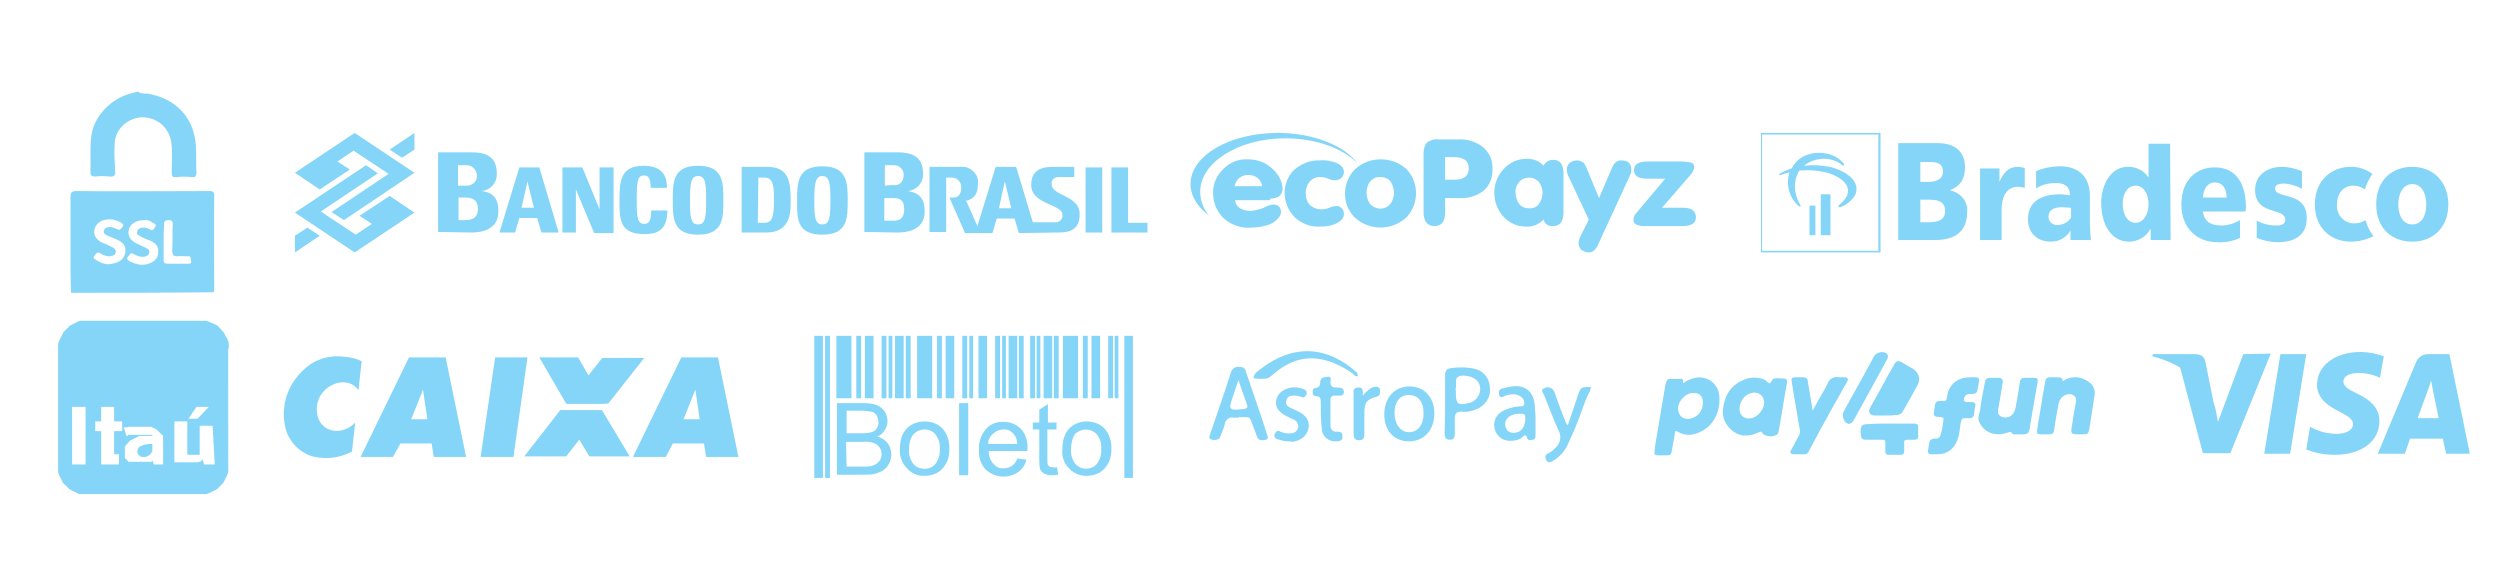 <?xml version="1.0" encoding="utf-8"?>
<!-- Generator: Adobe Illustrator 24.0.2, SVG Export Plug-In . SVG Version: 6.00 Build 0)  -->
<svg version="1.1" id="Providers" xmlns="http://www.w3.org/2000/svg" xmlns:xlink="http://www.w3.org/1999/xlink" x="0px" y="0px"
	 viewBox="0 0 464.5 107.2" style="enable-background:new 0 0 464.5 107.2;" xml:space="preserve">
<style type="text/css">
	.st0{fill:#84D5F7;}
</style>
<title>payment_br</title>
<g>
	<path class="st0" d="M295.4,72.7c-1,1.8-1.5,3.8-2.3,5.7c-0.6,1.6-1.3,3.1-2,4.6c-0.6,1.1-1.5,2-2.5,2.6c-0.4,0.2-0.9,0.6-1.3-0.1
		c-0.3-0.6-0.2-1,0.4-1.3c0.4-0.2,0.9-0.5,1.2-0.9c1-0.8,1.3-2.2,0.7-3.3c-1-2.1-1.8-4.4-2.7-6.6c-0.2-0.4-0.8-1,0.1-1.3
		c0.6-0.3,1.3-0.1,1.7,0.5c0,0.1,0.1,0.1,0.1,0.2c0.6,1.7,1.2,3.4,1.9,5.1c0.1,0.4,0.3,0.8,0.6,1.1l1.8-5.3c0.6-1.8,0.6-1.8,2.5-1.8
		L295.4,72.7z"/>
	<path class="st0" d="M230.1,77.6c-0.3,0-0.6,0-0.9,0c-0.7-0.2-1.4,0.3-1.6,1c0,0,0,0.1,0,0.1c-0.2,0.8-0.5,1.5-0.8,2.2
		c-0.1,0.3-0.2,0.7-0.5,0.7c-0.4,0.2-0.9,0.2-1.4,0c-0.4-0.3-0.1-0.7,0-1.1c1.3-3.8,2.6-7.5,3.8-11.3c0.2-0.7,0.9-1.2,1.6-1
		c0.6-0.1,1.1,0.3,1.2,0.9c1.3,3.9,2.7,7.7,3.9,11.6c0.1,0.3,0.4,0.8-0.2,1c-0.6,0.1-1.3,0.3-1.6-0.5c-0.3-0.6-0.4-1.2-0.7-1.8
		c-0.8-2.1-0.3-1.9-2.7-1.9L230.1,77.6z M230.1,70.6c-0.4,1.2-0.7,2.1-1,3c-0.9,2.6-0.8,2.7,2,2.4c0.6-0.1,0.8-0.3,0.6-0.8
		C231.2,73.8,230.7,72.4,230.1,70.6z"/>
	<path class="st0" d="M268.5,75.1c0-1.8,0-3.6,0-5.4c0-0.8,0.3-1.2,1.1-1.3c1.4-0.2,2.9-0.2,4.3,0.1c1.6,0.3,2.8,1.7,2.9,3.3
		c0.3,1.8-0.7,3.5-2.4,4.2c-0.9,0.4-1.8,0.6-2.8,0.5c-1-0.1-1.3,0.4-1.3,1.3s0,1.8,0,2.7c0,0.7-0.1,1.2-0.9,1.2c-0.8,0-1-0.5-1-1.2
		C268.5,78.7,268.5,76.9,268.5,75.1z M270.5,72.4v0.7c0,1.9,0.4,2.3,2.3,1.8c0.2,0,0.4-0.1,0.7-0.2c1.2-0.6,1.8-2,1.4-3.2
		c-0.3-1.1-1.8-1.8-3.3-1.7c-1.6,0.2-0.9,1.4-1.1,2.3C270.4,72.2,270.4,72.3,270.5,72.4L270.5,72.4z"/>
	<path class="st0" d="M266.5,76.8c0,3.1-1.9,5.2-4.7,5.2c-2.8,0-4.6-2-4.6-5c0-3.1,1.9-5.2,4.7-5.2
		C264.6,71.8,266.5,73.8,266.5,76.8z M264.5,76.8c0-2.3-1.1-3.5-3-3.4c-1.5,0.1-2.4,1.4-2.4,3.3c0,2.1,1.1,3.6,2.7,3.6
		S264.5,79,264.5,76.8L264.5,76.8z"/>
	<path class="st0" d="M285.3,78.2c0,0.9,0,1.7,0,2.6c0,0.4,0,0.8-0.5,0.9c-0.4,0.1-0.9,0.2-1.1-0.4c-0.2-0.7-0.5-0.4-0.8-0.1
		c-0.6,0.5-1.3,0.7-2.1,0.7c-1.3,0.1-2.5-0.6-3-1.9c-0.5-1.3,0-2.8,1.2-3.5c1-0.6,2.1-0.9,3.2-1c0.4,0,0.9,0.1,1-0.4
		c0.1-0.5-0.1-1-0.5-1.3c-0.8-0.7-1.7-0.6-2.7-0.4c-0.5,0.1-1.3,0.9-1.5-0.2s0.8-1,1.4-1.2c3.3-0.9,5.3,0.6,5.3,4
		C285.3,76.8,285.3,77.5,285.3,78.2L285.3,78.2z M283.4,78c-0.1-0.3,0.2-1-0.4-1.1c-1-0.1-2.2,0-2.9,0.8c-0.5,0.5-0.6,1.4-0.2,2
		c0.3,0.6,1,0.8,1.6,0.7C282.6,80.3,283.3,79.4,283.4,78z"/>
	<path class="st0" d="M239.4,82c-0.7,0-1.4-0.2-2.1-0.4c-0.4-0.1-0.6-0.5-0.5-0.9c0,0,0-0.1,0.1-0.1c0.2-0.5,0.5-0.7,1-0.4
		c0.6,0.3,1.3,0.4,2,0.3c0.6,0,1.1-0.4,1.3-1c0.1-0.6-0.2-1.2-0.7-1.5c-0.5-0.2-1-0.4-1.5-0.7c-1.4-0.7-2.1-1.7-1.9-2.8
		c0.2-1.3,1.2-2.2,2.8-2.5c0.8-0.1,1.6,0,2.3,0.3c0.4,0.1,0.6,0.4,0.6,0.8c0,0.1,0,0.1-0.1,0.2c-0.2,0.5-0.5,0.7-1,0.4
		c-0.4-0.1-0.8-0.2-1.2-0.2c-0.7,0-1.3,0.1-1.5,0.9s0.2,1.1,0.8,1.4c0.4,0.2,0.9,0.4,1.3,0.6c1.6,0.7,2.3,1.9,2,3.2
		c-0.2,1.3-1.4,2.3-3,2.5C239.8,82,239.6,82,239.4,82z"/>
	<path class="st0" d="M248.2,82c-1.3,0.1-2.5-0.9-2.6-2.2c-0.2-1.7-0.2-3.4-0.2-5c0-0.6,0-1.2-0.9-1.2c-0.5,0-0.6-0.4-0.6-0.8
		s0.1-0.7,0.5-0.7c0.7-0.1,0.9-0.5,0.9-1.1c0-0.9,0.8-0.9,1.4-1c0.8-0.1,0.5,0.7,0.5,1c0,0.8,0.4,1,1.1,1c0.3,0,0.6,0,0.9,0.1
		c0.4,0.1,0.5,0.5,0.5,0.8c0,0.3-0.3,0.6-0.6,0.6c0,0,0,0,0,0c-0.4,0-0.7,0-1.1,0c-0.5,0-0.8,0.2-0.8,0.8c0,1.6,0,3.1,0,4.7
		c0,0.6,0.3,1.2,1,1.2c0.7,0,1.3,0,1.2,0.9C249.6,81.7,249.1,82,248.2,82z"/>
	<path class="st0" d="M252.3,69.9c-0.5,0.1-0.8-0.3-1.1-0.6c-2.1-1.4-4.3-2.5-6.9-2.7c-3-0.2-5.5,1-7.7,2.9
		c-0.3,0.3-0.6,0.5-0.9,0.7c-0.5,0.3-2.9,0.2-2.8,0c0.1-0.9,0.9-1.3,1.4-1.7c6-4.6,12.3-4.3,17.9,0.8
		C252.2,69.6,252.3,69.7,252.3,69.9z"/>
	<path class="st0" d="M253.2,73.5c0.8-0.9,1.4-1.5,2.2-1.6c0.5-0.1,1,0,1,0.6c0,0.5,0.1,1-0.6,1.2c-1.9,0.5-2.3,1.1-2.3,3.1
		c0,1.3,0,2.5,0,3.8c0,0.7-0.1,1.2-1,1.2s-1-0.6-1-1.3c0-2.4,0-4.8,0-7.2c0-0.6-0.2-1.2,0.8-1.3C253.2,71.9,253.3,72.5,253.2,73.5z"
		/>
</g>
<g id="layer1-2">
	<g id="g21587">
		<path id="path10057" class="st0" d="M54.8,32.1l4.6,3.1l5.6-3.7L62.7,30l3-2l6.5,4.3l-10.6,7.1l2.3,1.5L77,32.1l-11.1-7.4
			L54.8,32.1z M77,39.5l-4.6-3.1l-5.6,3.7l2.3,1.5l-3,2l-6.5-4.3l10.6-7.1L68,30.7l-13.2,8.8l11.1,7.4L77,39.5z M77,27.8l-2.3,1.5
			l-2.3-1.5l4.6-3.1V27.8z M54.8,43.8l2.3-1.5l2.3,1.5l-4.6,3.1V43.8z"/>
		<path id="path10059" class="st0" d="M87.5,43.2c1.4,0,5.1-0.2,5.1-3.9c0-2-0.6-3.5-3.1-3.8c1.7-0.2,2.9-1.6,2.8-3.3
			c0-3.2-2.1-3.9-4.8-3.9h-6.1v14.8L87.5,43.2z M196.5,43.2c2,0,4.1-0.3,4.1-3.4c0-3.6-5.2-3.3-5.2-5.6c-0.1-0.7,0.4-1.2,1.1-1.3
			c0.1,0,0.2,0,0.3,0h2.8v-1.9h-4c-3.2,0-4,1.5-4,3.4c0,3.6,5.8,3.5,5.8,5.5c0.1,0.7-0.4,1.3-1.1,1.4c-0.1,0-0.2,0-0.2,0h-4.2
			l-3.1-10.3H185l-3.4,11l-2.1-4.7c1.5-0.3,2.2-1.3,2.2-3.1c0.2-1.6-1-3-2.6-3.2c-0.2,0-0.4,0-0.6,0h-5.8v12.1h3.1V33h1.1
			c0.9,0,1.7,0.8,1.7,1.7c0,0.1,0,0.1,0,0.2c0,1-0.5,1.8-1.3,1.8h-0.9l2.9,6.6h5.1l0.8-2.7h3.3l0.8,2.7L196.5,43.2z M187.9,38.7
			h-2.3l1.1-5L187.9,38.7z M152.8,43.6c4.7,0,4.7-3.1,4.7-6.3s0-6.4-4.7-6.4s-4.7,3.1-4.7,6.4S148,43.6,152.8,43.6 M152.8,41.7
			c-1.4,0-1.5-1.4-1.5-4.5s0.2-4.5,1.5-4.5s1.5,1.4,1.5,4.5C154.3,40.4,154.1,41.7,152.8,41.7 M137.8,43.2h4.6
			c4.8,0,4.5-4.3,4.5-6.2c0-3.8-0.7-6-4.4-6h-4.7V43.2z M140.9,33h1.2c1.7,0,1.7,2,1.7,4.2c0,3.1-0.3,4.2-1.8,4.2h-1.2L140.9,33z
			 M165.3,36.8h0.8c1.5,0,1.9,0.8,1.9,2.1c0,2.1-1.4,2.1-2,2.1h-1.7v-4.2L165.3,36.8z M164.4,34.5v-3.8h1.8c0.9,0,1.7,0.8,1.7,1.7
			c0,0,0,0.1,0,0.1c0,1.4-0.9,1.9-1.5,1.9h-1L164.4,34.5z M166.7,43.2c1.4,0,5.1-0.2,5.1-3.9c0-2-0.6-3.4-3.1-3.8
			c1.7-0.2,2.9-1.6,2.8-3.3c0-3.2-2.2-3.9-4.8-3.9h-6.1v14.8L166.7,43.2z M213.2,43.2v-1.8h-3.6V31.1h-3.1v12.1H213.2z M204.8,31.1
			h-3.1v12.1h3.1V31.1z M129.7,43.6c4.7,0,4.7-3.1,4.7-6.4s0-6.4-4.7-6.4c-4.7,0-4.7,3.1-4.7,6.4S125,43.6,129.7,43.6 M129.7,41.7
			c-1.4,0-1.5-1.4-1.5-4.5c0-3.2,0.2-4.5,1.5-4.5c1.4,0,1.5,1.4,1.5,4.5S131.1,41.7,129.7,41.7 M99.2,38.6h-2.3l1.1-4.9L99.2,38.6z
			 M95.7,43.2l0.8-2.7h3.3l0.8,2.7h3.2l-3.6-12.1h-3.7l-3.7,12.1L95.7,43.2z M119.8,43.5c2.7,0,4.2-1.1,4.2-4.4H121
			c0,1-0.1,2.5-1.2,2.5c-1.3,0-1.5-0.8-1.5-4.5c0-3.9,0.3-4.5,1.4-4.5c0.8,0,1.2,0.6,1.2,2.3h3c0.1-2.7-1.4-4.1-4.3-4.1
			c-4.3,0-4.5,2.8-4.5,6.4S115.1,43.5,119.8,43.5 M107,43.2v-8l3.4,8.1h3.6V31.1h-2.6v7.8l-3.2-7.8h-3.7v12.1L107,43.2z M85.9,36.7
			h0.5c1.8,0,2.4,0.8,2.4,2.1c0,2.1-1.7,2.1-2.5,2.1h-1.1v-4.2L85.9,36.7z M85.1,34.5v-3.8h1.4c1.1-0.1,2,0.7,2.1,1.8
			c0,0,0,0.1,0,0.1c0.1,1-0.7,1.8-1.7,1.9c-0.1,0-0.2,0-0.3,0L85.1,34.5L85.1,34.5z"/>
	</g>
</g>
<g id="g4158">
	<polygon id="polygon9" class="st0" points="425.5,84.3 420.7,84.3 423.7,65.8 428.5,65.8 	"/>
	<path id="path11" class="st0" d="M442.9,66.2c-1.4-0.5-2.8-0.8-4.3-0.8c-4.7,0-8.1,2.5-8.1,6.1c0,2.7,2.4,4.1,4.2,5
		c1.8,0.9,2.5,1.5,2.5,2.3c0,1.2-1.5,1.8-2.9,1.8c-1.6,0-3.1-0.3-4.5-1l-0.6-0.3l-0.7,4.2c1.7,0.7,3.5,1,5.3,1c5,0,8.3-2.5,8.3-6.3
		c0-2.1-1.3-3.7-4-5c-1.7-0.8-2.7-1.4-2.7-2.3s0.9-1.6,2.8-1.6c1.2,0,2.4,0.2,3.6,0.7l0.4,0.2L442.9,66.2L442.9,66.2z"/>
	<path id="path13" class="st0" d="M449.2,77.7c0.4-1.1,1.9-5.2,1.9-5.2s0.4-1.1,0.6-1.8l0.3,1.6c0,0,0.9,4.4,1.1,5.4H449.2z
		 M455.1,65.8h-3.7c-1.1-0.1-2.1,0.5-2.5,1.5l-7.1,17h5l1-2.8h6.1c0.1,0.7,0.6,2.8,0.6,2.8h4.4L455.1,65.8L455.1,65.8z"/>
	<path id="path15" class="st0" d="M416.8,65.8l-4.7,12.6l-0.5-2.6c-0.9-3-3.6-6.2-6.6-7.8l4.3,16.2h5.1l7.5-18.5L416.8,65.8z"/>
	<path id="path17" class="st0" d="M407.7,65.8H400l-0.1,0.4c6,1.5,10,5.2,11.6,9.7l-1.7-8.5C409.6,66.1,408.8,65.8,407.7,65.8z"/>
</g>
<g id="layer1-3">
	<g id="g2995">
		<g id="g2997">
			<path id="path3001" class="st0" d="M78.6,72.4l-2.2,5.5h3L78.6,72.4L78.6,72.4L78.6,72.4z M67,84.9l9-18.5h6.8l3.8,18.5h-6
				l-0.4-2.5h-5.8L73,84.9H67z M89.3,84.9L92,66.4h6l-2.6,18.5H89.3z M129.2,72.4l-2.2,5.5h3L129.2,72.4z M117.6,84.9l9-18.5h6.8
				l3.8,18.5h-6l-0.4-2.5H125l-1.3,2.5H117.6"/>
			<path id="path3003" class="st0" d="M104.4,76.3h7.5l5.1,8.5h-7.5L104.4,76.3"/>
			<path id="path3005" class="st0" d="M105.2,75h7.8l6.7-8.5h-7.8L105.2,75"/>
			<path id="path3007" class="st0" d="M97.4,84.8h7.8l6.7-8.6h-7.8L97.4,84.8"/>
			<path id="path3009" class="st0" d="M100.2,66.4h7.2l5,8.6h-7.2L100.2,66.4"/>
			<path id="path3011" class="st0" d="M67.2,67.1l-0.6,5.4c-2.2-3.1-7.3-0.9-7.7,2.9c-0.5,4.8,4.4,6,7.1,3.1l-0.6,5.4
				c-0.8,0.4-1.5,0.7-2.4,0.9c-0.8,0.2-1.5,0.3-2.3,0.3c-0.9,0-1.8-0.1-2.6-0.3c-0.8-0.2-1.5-0.6-2.1-1c-1.2-0.8-2.1-2-2.7-3.4
				c-0.5-1.5-0.7-3.1-0.5-4.6c0.1-1.3,0.5-2.6,1.1-3.8c0.6-1.2,1.4-2.2,2.3-3.1c0.9-0.9,1.9-1.6,3-2c1.1-0.5,2.3-0.7,3.5-0.7
				c0.8,0,1.5,0.1,2.2,0.2C65.7,66.5,66.5,66.8,67.2,67.1"/>
		</g>
	</g>
</g>
<g>
	<g id="layer1_1_">
		<g id="g8537">
			<g id="g8539">
				<g id="g8541">
					<g id="g8543">
						<path id="path8553" class="st0" d="M336.2,43.7h1.1v-5.5h-1.1V43.7z"/>
						<path id="path8555" class="st0" d="M338.3,43.7h1.8v-7.6h-1.8V43.7z"/>
						<path id="path8557" class="st0" d="M335.2,30.8c1.3-1.1,3.1-1.5,4.8-1.2c0.9,0.2,1.6,0.5,2.3,1.1c0,0,0.2,0.1,0.3,0
							c0,0,0.1-0.1,0-0.3c-0.7-0.8-1.6-1.4-2.6-1.7c-1.6-0.5-3.3-0.4-4.8,0.3c-1,0.5-1.8,1.3-2.3,2.3c-0.7,0.2-1.4,0.5-2.1,0.9
							c0,0-0.3,0.1-0.2,0.3c0,0,0.1,0.1,0.3,0c0,0,0.8-0.3,1.6-0.5c-0.4,1.2-0.4,2.5,0,3.7c0.3,1,0.9,1.9,1.7,2.6
							c0.1,0.1,0.2,0.1,0.3,0c0.1-0.1,0.1-0.2,0-0.2c-0.4-0.7-0.8-1.6-0.9-2.4c-0.3-1.4,0-2.8,0.7-4c1.9-0.2,3.8,0,5.6,0.5
							c0,0,4.4,1.4,3.3,4.1c-0.3,0.7-0.9,1.3-1.5,1.8c0,0-0.2,0.1-0.1,0.3c0.1,0.1,0.2,0.1,0.3,0.1c1.1-0.4,2-1.1,2.7-2.1
							c0,0,1.6-2.5-2.2-4.5c-0.8-0.4-1.6-0.7-2.4-0.9C338.4,30.7,336.8,30.6,335.2,30.8"/>
					</g>
				</g>
			</g>
		</g>
	</g>
	<path id="path8549_1_" class="st0" d="M423.9,31c-2.3,0-4.9,1.3-4.9,4.3c0,4.8,5.6,3.2,5.6,5.5c0,0.9-0.8,1.1-1.6,1.1
		c-1.3,0-2.6-0.3-3.7-0.9v3.2c1.2,0.5,2.6,0.8,3.9,0.8c2.6,0,5.4-0.9,5.4-4.5c0-5.1-5.9-3.4-5.9-5.5c0-0.8,1-0.9,1.8-0.9
		c1.1,0.1,2.2,0.4,3.2,1v-3.3C426.5,31.3,425.2,31,423.9,31 M413.7,36.7c0-1.5-0.6-2.8-2.2-2.8c-1.4,0-2.1,1.3-2.2,2.8H413.7z
		 M417.2,39.3h-7.9c0.2,1.8,1.4,2.6,3.4,2.6c1.2,0,2.5-0.4,3.5-1v3.3c-1.3,0.6-2.8,0.9-4.2,0.8c-3.8,0-6.7-2.6-6.7-7
		s2.6-6.9,6.2-6.9c4.3,0,5.8,3.5,5.8,7.5L417.2,39.3L417.2,39.3z M374.9,31c-1.7,0-2.7,1.1-3.4,2.8l0,0v-2.5h-3.6v13.3h4V39
		c0-2.6,1-4.2,2.9-4.3c0.5,0,0.9,0.1,1.4,0.2v-3.7C375.7,31.1,375.3,31,374.9,31 M384.7,38.6c-0.5,0-1.1-0.1-1.7-0.1
		c-1.3,0-2.4,0.5-2.4,1.8c0,0.8,0.7,1.5,1.5,1.5c0.1,0,0.1,0,0.2,0c1,0,2-0.5,2.5-1.4V38.6L384.7,38.6z M384.7,44.6v-1.8
		c-0.7,1.3-2.1,2.1-3.6,2.1c-2.3,0-4.3-1.3-4.3-4.2c0-4.1,3.9-4.6,5.9-4.6c0.6,0,1.2,0.1,1.9,0.2c0-1.8-1.2-2.3-2.6-2.3
		c-1.3,0-2.6,0.3-3.7,1v-3.2c1.4-0.6,3-0.9,4.5-0.9c2.9,0,5.5,1.5,5.5,5.5v5c0,1.1,0.1,2.1,0.2,3.2H384.7z M450.8,38
		c0,2-0.8,3.7-2.6,3.7c-1.8,0-2.6-1.8-2.6-3.7s0.8-3.8,2.6-3.8S450.8,36,450.8,38 M441.5,38c0,4.4,2.9,6.9,6.7,6.9s6.7-2.6,6.7-6.9
		s-2.9-7-6.7-7S441.5,33.5,441.5,38 M396.8,41.4c-1.5,0-2.4-1.5-2.4-3.6c0-1.8,0.9-3.3,2.4-3.3c1.5,0,2.4,1.5,2.4,3.5
		S398.1,41.4,396.8,41.4 M403.2,26.7h-4V33h0c-0.8-1.3-2.4-2.1-3.9-2c-3.2,0-4.9,3.5-4.9,6.7c0,3.9,1.8,7.2,5.2,7.2
		c1.6,0,3.2-0.9,3.9-2.3h0.1v2h3.7L403.2,26.7L403.2,26.7z M356.8,30.1h1.5c1.4,0,2.7,0.1,2.7,1.8c0,1.5-1.4,1.9-2.7,1.9h-1.5
		L356.8,30.1z M356.8,37.1h1.6c1.4,0,3,0.2,3,2.1c0,1.8-1.5,2.1-3.1,2.1h-1.5L356.8,37.1L356.8,37.1z M352.7,44.6h6.8
		c2.8,0,6-0.9,6-5.2c0.2-1.9-1.2-3.6-3.1-4v-0.1c1.7-0.7,2.7-1.9,2.7-4.2c0-3.1-2.1-4.5-5-4.5h-7.4L352.7,44.6L352.7,44.6z
		 M439.6,41.2c0.3,1,0.8,1.9,1.4,2.7c-0.2,0.1-0.7,0.3-1,0.4c-1,0.4-2.1,0.6-3.2,0.6c-3.8,0-6.7-2.6-6.7-6.9s2.9-7,6.7-7
		c1,0,2,0.2,2.8,0.6l0,0c0.4,0.2,0.8,0.4,1.2,0.7c-0.6,0.9-1.1,1.8-1.4,2.9c-0.7-0.5-1.4-0.7-2.2-0.7c-1.7,0-3,1.3-3,3.6
		c-0.1,1.8,1.3,3.3,3,3.4c0.1,0,0.1,0,0.2,0c0.7,0,1.3-0.1,1.9-0.5c0.1,0,0.1-0.1,0.2-0.1S439.5,41.1,439.6,41.2"/>
	<g id="path8551">
		<path class="st0" d="M349.4,46.9h-22.2V24.7h22.2L349.4,46.9z M327.4,46.6h21.6V25h-21.6V46.6z"/>
	</g>
</g>
<g>
	<path class="st0" d="M237.4,24.7c-8.9,0-16.2,4.2-16.2,9.5c0,2.2,1.3,4.3,3.5,5.9c-1.1-1.2-1.7-2.8-1.7-4.5c0-5.4,7.1-9.9,15.8-9.9
		c5.6,0,10.6,1.8,13.4,4.6C249.8,27.1,244.1,24.7,237.4,24.7L237.4,24.7z"/>
	<path class="st0" d="M230.2,33.1c1-0.8,2.5-0.8,3.5,0c0.5,0.4,0.7,0.9,0.8,1.5h-5.1C229.5,34,229.8,33.5,230.2,33.1L230.2,33.1z
		 M236,36.9c0.6,0,1.1-0.1,1.6-0.4c0.4-0.3,0.7-0.8,0.7-1.3c0-1.1-0.4-2.1-1.1-3c-0.7-0.9-1.7-1.7-2.7-2.1c-0.8-0.3-1.7-0.5-2.6-0.5
		c-1.8-0.1-3.5,0.6-4.7,1.9c-1.2,1.2-1.9,2.8-1.8,4.5c0,1.7,0.7,3.3,1.9,4.5c1.3,1.2,3.1,1.9,4.9,1.8c1,0,2-0.1,3-0.4
		c0.9-0.2,1.8-0.7,2.4-1.5c0.3-0.3,0.4-0.7,0.4-1c0-0.9-0.5-1.4-1.5-1.4c-0.6,0.1-1.2,0.3-1.7,0.6c-0.7,0.3-1.6,0.5-2.4,0.6
		c-0.7,0-1.4-0.2-2-0.5c-0.5-0.3-0.9-0.9-0.9-1.5H236z"/>
	<path class="st0" d="M240.5,40.3c1.2,1.2,3,1.9,4.7,1.8c1,0,2-0.1,2.9-0.5c1.1-0.5,1.6-1.1,1.6-1.8c0-0.4-0.1-0.8-0.4-1.1
		c-0.3-0.3-0.7-0.5-1.1-0.4c-0.4,0-0.8,0.1-1.2,0.3c-0.5,0.2-1,0.3-1.5,0.3c-0.8,0-1.6-0.3-2.2-0.9c-0.5-0.6-0.7-1.3-0.7-2.1
		c0-0.7,0.2-1.5,0.7-2.1c0.5-0.6,1.3-1,2-0.9c0.5,0,1,0.1,1.5,0.3c0.4,0.2,0.8,0.3,1.2,0.3c0.4,0,0.8-0.1,1.2-0.4
		c0.3-0.3,0.5-0.7,0.5-1.1c0-0.8-0.5-1.4-1.6-1.8c-0.9-0.3-1.8-0.5-2.8-0.4c-1.8-0.1-3.5,0.6-4.9,1.8
		C238.1,33.9,238.1,37.8,240.5,40.3L240.5,40.3z"/>
	<path class="st0" d="M254.5,33.8c0.5-0.6,1.2-1,2-0.9c0.8,0,1.5,0.3,1.9,0.9c0.4,0.6,0.6,1.3,0.6,2c0,0.7-0.2,1.4-0.6,2
		c-0.8,1.1-2.4,1.3-3.5,0.4c-0.2-0.1-0.3-0.3-0.4-0.4c-0.4-0.6-0.6-1.3-0.6-2C253.9,35.1,254.1,34.4,254.5,33.8z M251.7,40.4
		c2.7,2.5,6.9,2.5,9.6,0c2.4-2.5,2.4-6.5,0-9c-2.7-2.4-6.8-2.4-9.5,0c-1.2,1.2-1.9,2.8-1.9,4.6C249.9,37.6,250.5,39.2,251.7,40.4
		L251.7,40.4z"/>
	<path class="st0" d="M268.5,39.5v-2.7h2.7c1.6,0.1,3.2-0.4,4.5-1.4c1.1-1,1.7-2.5,1.6-4c0.1-1.6-0.6-3.1-1.8-4.1
		c-1.3-1-3-1.5-4.6-1.4h-3.6c-0.8-0.1-1.5,0.1-2.2,0.6c-0.4,0.5-0.6,1.2-0.6,1.9v11c0,1.7,0.7,2.6,2,2.6S268.5,41.2,268.5,39.5
		L268.5,39.5z M268.5,29.2h1.7c1.8,0,2.7,0.7,2.7,2.1c0,1.4-0.9,2.1-2.7,2.1h-1.7V29.2z"/>
	<path class="st0" d="M288.6,42c1.3,0,1.9-0.9,1.9-2.6v-7.1c0-1.7-0.6-2.6-1.9-2.6c-0.8,0-1.5,0.4-1.8,1.1c-0.8-0.9-1.9-1.3-3.1-1.3
		c-1.7,0-3.3,0.7-4.4,2c-2.2,2.4-2.2,6.1-0.1,8.6c1.1,1.3,2.7,2,4.3,2c1.2,0.1,2.4-0.4,3.3-1.3C287,41.6,287.7,42.1,288.6,42
		L288.6,42z M282.2,33.9c0.4-0.6,1.2-0.9,1.9-0.9c0.7,0,1.4,0.3,1.9,0.9c0.4,0.6,0.6,1.3,0.6,1.9c0,0.7-0.2,1.4-0.6,2
		c-0.4,0.6-1.1,1-1.9,0.9c-0.8,0-1.5-0.3-1.9-0.9c-0.4-0.6-0.6-1.3-0.6-2C281.5,35.2,281.7,34.5,282.2,33.9z"/>
	<path class="st0" d="M299.5,31.2l-2.4,5.6l-2.2-5.3c-0.1-0.4-0.4-0.8-0.6-1.2c-0.4-0.3-0.8-0.5-1.3-0.5c-0.5,0-1,0.2-1.4,0.5
		c-0.3,0.3-0.5,0.8-0.5,1.2c0,0.3,0.1,0.7,0.2,1l3.9,8.3l-1.6,3.2c-0.2,0.4-0.3,0.8-0.3,1.2c0,0.5,0.2,0.9,0.5,1.2
		c0.4,0.3,0.9,0.5,1.4,0.5c0.7,0,1.3-0.5,1.7-1.4l5.9-12.8c0.2-0.4,0.3-0.8,0.3-1.2c0-1.1-0.6-1.7-1.9-1.7
		C300.4,29.8,299.9,30.3,299.5,31.2L299.5,31.2z"/>
	<path class="st0" d="M312.7,38.6h-3.9l5.2-6c0.4-0.4,0.7-1,0.8-1.5c0-0.4-0.2-0.8-0.6-0.9c-0.6-0.1-1.2-0.2-1.9-0.2h-6.2
		c-1.6,0-2.5,0.5-2.5,1.6s0.8,1.6,2.5,1.6h3.3l-5.3,6.3c-0.4,0.4-0.6,0.8-0.6,1.4c0,0.7,0.7,1.1,2,1.1h7.1c1.6,0,2.5-0.5,2.5-1.6
		C315.1,39.2,314.3,38.6,312.7,38.6L312.7,38.6z"/>
</g>
<g>
	<polygon class="st0" points="28.2,82.5 28.2,82.5 28.1,82.5 28,82.5 28,82.5 27.9,82.5 27.9,82.5 27.8,82.5 27.7,82.5 27.6,82.5 
		27.5,82.5 27.4,82.5 27.3,82.6 27.2,82.6 27.1,82.6 27,82.6 26.9,82.6 26.9,82.6 26.8,82.6 26.7,82.7 26.6,82.7 26.5,82.7 
		26.5,82.7 26.4,82.8 26.3,82.8 26.3,82.8 26.2,82.9 26.1,82.9 26.1,82.9 26,83 26,83 25.9,83 25.9,83.1 25.8,83.1 25.8,83.2 
		25.7,83.2 25.7,83.3 25.7,83.3 25.6,83.4 25.6,83.4 25.6,83.5 25.6,83.5 25.6,83.6 25.6,83.7 25.5,83.7 25.5,83.8 25.5,83.9 
		25.5,83.9 25.5,84 25.5,84.1 25.6,84.1 25.6,84.2 25.6,84.2 25.6,84.3 25.6,84.3 25.6,84.4 25.7,84.4 25.7,84.5 25.7,84.5 
		25.7,84.5 25.8,84.6 25.8,84.6 25.9,84.6 25.9,84.7 25.9,84.7 26,84.7 26,84.8 26.1,84.8 26.1,84.8 26.2,84.8 26.2,84.8 26.3,84.9 
		26.3,84.9 26.4,84.9 26.4,84.9 26.5,84.9 26.6,84.9 26.6,84.9 26.7,84.9 26.8,84.9 26.8,84.9 26.9,84.9 27,84.9 27,84.9 27.1,84.9 
		27.2,84.8 27.2,84.8 27.3,84.8 27.3,84.8 27.4,84.8 27.5,84.7 27.5,84.7 27.6,84.7 27.6,84.6 27.7,84.6 27.7,84.6 27.8,84.5 
		27.8,84.5 27.9,84.4 27.9,84.4 28,84.4 28,84.3 28,84.3 28.1,84.2 28.1,84.2 28.1,84.1 28.2,84.1 28.2,84 28.2,84 28.2,83.9 
		28.3,83.9 28.3,83.9 28.3,83.9 28.3,83.8 28.3,83.8 28.3,83.8 28.3,83.8 28.3,83.7 28.3,83.7 28.3,83.6 28.3,83.6 28.3,83.5 
		28.3,83.5 28.3,83.4 28.3,83.4 28.3,83.4 28.3,82.5 28.3,82.5 	"/>
	<path class="st0" d="M42.5,64.6v-0.3l0-0.3l0-0.3l-0.1-0.3l-0.1-0.3l-0.1-0.2l-0.1-0.2L42,62.6l-0.1-0.2l-0.1-0.2l-0.1-0.2
		l-0.1-0.2l-0.2-0.2l-0.2-0.2L41,61.1l-0.2-0.2l-0.2-0.2l-0.2-0.2l-0.2-0.1L40,60.3l-0.2-0.1l-0.2-0.1L39.3,60l-0.2-0.1l-0.2-0.1
		l-0.3-0.1l-0.3-0.1l-0.3,0l-0.3,0h-0.3H15.8h-0.3l-0.3,0l-0.3,0l-0.3,0.1l-0.2,0.1l-0.2,0.1L14,60l-0.2,0.1l-0.2,0.1l-0.2,0.1
		l-0.2,0.1l-0.2,0.1l-0.2,0.2l-0.2,0.2l-0.2,0.2l-0.2,0.2L12,61.5l-0.2,0.2l-0.1,0.2l-0.1,0.2l-0.1,0.2l-0.1,0.2l-0.1,0.2l-0.1,0.2
		L11,63.3l-0.1,0.3l-0.1,0.3l0,0.3l0,0.3l0,0.3v0.3v21.4v0.3l0,0.3l0,0.3l0,0.3l0.1,0.3l0.1,0.3l0.1,0.2l0.1,0.2l0.1,0.2l0.1,0.2
		l0.1,0.2l0.1,0.2l0.1,0.2l0.2,0.2l0.2,0.2l0.2,0.2l0.2,0.2l0.2,0.2l0.2,0.2l0.2,0.1l0.2,0.1l0.2,0.1l0.2,0.1l0.2,0.1l0.2,0.1
		l0.2,0.1l0.2,0.1l0.3,0.1l0.3,0l0.3,0l0.3,0h21.7l0.3,0l0.3,0l0.3,0l0.3-0.1l0.3-0.1l0.2-0.1l0.2-0.1l0.2-0.1l0.2-0.1l0.2-0.1
		l0.2-0.1l0.2-0.1l0.2-0.2l0.2-0.2l0.2-0.2l0.2-0.2l0.2-0.2l0.2-0.2l0.1-0.2l0.1-0.2l0.1-0.2l0.1-0.2l0.1-0.2l0.1-0.2l0.1-0.2
		l0.1-0.3l0.1-0.3l0-0.3l0-0.3v-0.3v-0.3V64.9L42.5,64.6z M15.9,86.3h-2.5V75.6h2.5V86.3z M36.5,75.6h2.3l-2.1,2.2H35L36.5,75.6z
		 M22.1,86.3l-0.1,0l-0.1,0h-0.1h-0.1h-0.1h-0.1h-0.1h-0.1h-0.1h-0.1h-0.1h-0.7h-0.1h-0.1h-0.1h-0.1h-0.1h-0.1H20h-0.1l-0.1,0h-0.1
		h-0.1l-0.1,0l-0.1,0l-0.1,0l-0.1,0l-0.1,0l-0.1,0l-0.1,0l-0.1,0l0,0l0,0l0,0l0,0l0,0l0,0l0,0l0,0l0,0l0,0l0,0l0,0l0,0l0-0.1l0-0.1
		l0-0.1l0-0.1l0-0.1l0-0.1l0-0.1l0-0.1l0-0.1l0-0.1l0-0.1l0-0.1v-0.1v-0.1v-0.1v-0.1v-0.1v-0.1v-0.1v-0.1v-0.1V84v-0.1v-0.1v-3.7
		h-1.1v-1.8h1.1v-2.7h2.4v2.7h1.5v1.8h-1.5v3.3v0.1v0.1v0.1v0.1v0.1v0.1v0.1l0,0.1l0,0.1l0,0.1l0,0l0,0l0,0l0,0l0,0l0,0l0,0l0,0l0,0
		l0.1,0h0.1h0.1h0.1h0.1h0.1h0.2h0.1h0.1H22h0.1h0h0h0L22.1,86.3z M30.6,86.3h-2l-0.3-0.8h0l0,0.1l-0.1,0.1l-0.1,0.1l-0.1,0.1
		L28,85.8L28,85.8l-0.1,0l-0.1,0l-0.1,0l-0.1,0l-0.1,0l-0.1,0l-0.1,0l-0.1,0l-0.1,0l-0.1,0l-0.1,0l-0.1,0l-0.1,0l-0.1,0h-0.1l-0.1,0
		h-0.1l-0.1,0h-0.1h-0.1h-0.1h-0.1h-0.1h-0.5h-0.2h-0.2h-0.1l-0.1,0l-0.1,0l-0.1,0l-0.1,0l-0.1,0l-0.1-0.1l-0.1-0.1L24.2,86
		l-0.1-0.1L24,85.9l-0.1-0.1l-0.1-0.1l-0.1-0.1l-0.1-0.1l-0.1-0.1l-0.1-0.1l-0.1-0.1l-0.1-0.1l0-0.1l0-0.1l0-0.1l0-0.1l0-0.1l0-0.1
		v-0.1v-0.1v-0.1v-0.3v-0.2l0-0.2l0-0.2l0-0.2l0.1-0.2l0.1-0.2l0.1-0.1l0.1-0.1l0.1-0.1l0.1-0.1l0.1-0.1L24,82l0.1-0.1l0.2-0.1
		l0.2-0.1l0.2-0.1l0.2-0.1l0.2-0.1l0.2-0.1l0.2-0.1l0.2-0.1l0.2-0.1l0.2,0l0.2,0l0.3,0l0.3,0l0.3,0h0.3h0.3H28h0.3v-0.2v0v0v0v0l0,0
		l0,0l0,0l0,0l0,0l0,0l0,0l0,0l0,0l-0.1,0l-0.1,0l-0.1,0l-0.1,0l-0.1,0l-0.1,0l-0.2,0l-0.1,0h-0.1l-0.1,0H27h-0.1h-0.1h-0.5h-0.1
		h-0.1H26H26h-0.1h-0.1h-0.1h-0.1h-0.1h-0.1h-0.1h-0.1l-0.1,0h-0.1l-0.1,0l-0.1,0l-0.1,0h-0.1l-0.1,0l-0.1,0l-0.1,0l-0.1,0l-0.1,0
		l-0.1,0l-0.1,0l-0.1,0l-0.1,0.2l-0.1,0l-0.1,0l-0.5-1.6l0.1,0l0.1,0l0.1,0l0.1,0l0.1,0l0.1,0l0.1,0l0.1-0.1l0.1,0l0.1,0l0.1,0
		l0.1,0l0.1,0l0.1,0l0.1,0l0.1,0l0.1,0l0.1,0l0.1,0h0.1h0.1h0.1h0.1h0.1H26h0.1h0.1h0.1h0.1h0.7h0.2l0.2,0l0.2,0l0.2,0l0.2,0
		l0.2,0.1l0.2,0.1l0.2,0.1l0.2,0.1l0.2,0.1l0.1,0.1l0.1,0.1l0.1,0.1l0.1,0.1l0.1,0.1l0.1,0.1l0.1,0.1l0.1,0.1l0.1,0.1l0.1,0.1
		l0.1,0.1l0.1,0.1l0,0.2l0,0.2l0,0.2l0,0.2l0,0.2v0.2v0.2v0.2v4.9L30.6,86.3z M39.9,86.3h-2l-0.3-1.1l0,0l0,0l0,0l0,0l0,0l0,0.1
		l0,0.1l-0.1,0.1l-0.1,0.1l-0.1,0.1l-0.1,0.1L37,85.8l-0.1,0l-0.1,0.1l-0.1,0l-0.1,0l-0.1,0l-0.1,0l-0.1,0l-0.1,0l-0.1,0l-0.1,0
		l-0.1,0l-0.1,0h-0.1h-0.1h-0.1h-0.1h-0.1h-0.1h-0.1h-0.1h-0.1h-0.1h-0.1h-0.7h-0.1h-0.1h-0.1h-0.1h-0.1h-0.1h-0.1H34H34h-0.1
		l-0.1,0l-0.1,0l-0.1,0l-0.1,0l-0.1,0l-0.1,0l-0.1,0l-0.1,0l-0.1,0l-0.1,0l-0.1,0l-0.1,0l-0.1,0l-0.1,0l0,0l-0.1,0l0,0l0-0.1l0-0.1
		l0-0.1l0-0.1l0-0.1l0-0.1l0-0.1l0-0.1l0-0.1l0-0.1l0-0.1l0-0.1l0-0.1l0-0.1l0-0.1l0-0.1l0-0.1l0-0.1v-0.1l0-0.1l0-0.1l0-0.1v-0.1
		V84v-0.1v-0.1v-0.1v-0.1v-0.1v-5.2h2.4v4.5v0.1V83v0.1v0.1v0.1v0.1v0.1l0,0.1l0,0.1l0,0.1l0,0.1l0,0.1l0,0.1l0,0.1l0,0.1l0,0.1
		l0.1,0.1l0.1,0l0.1,0l0.1,0l0.1,0l0.1,0l0.1,0l0.1,0h0.1h0.1h0.1h0.1h0.3H36h0.1h0.1h0.1h0.1h0.1l0.1,0h0.1l0.1,0l0.1,0l0.1,0l0,0
		l0.1,0l0,0l0,0l0,0l0,0l0,0l0,0l0,0l0,0l0,0l0,0l0,0l0,0l0,0l0,0l0,0l0,0l0,0v0v-0.1v-0.1v-0.1v-0.1v-0.1v-4.9h2.4L39.9,86.3z"/>
</g>
<g>
	<rect x="155.4" y="62.4" class="st0" width="2.8" height="11.6"/>
	<rect x="159.1" y="62.4" class="st0" width="0.9" height="11.6"/>
	<rect x="160.7" y="62.4" class="st0" width="1.6" height="11.6"/>
	<rect x="163.8" y="62.4" class="st0" width="0.9" height="11.6"/>
	<rect x="165.1" y="62.4" class="st0" width="0.7" height="11.6"/>
	<rect x="153.3" y="62.4" class="st0" width="0.9" height="26.4"/>
	<rect x="151.3" y="62.4" class="st0" width="1.6" height="26.4"/>
	<rect x="170.4" y="62.4" class="st0" width="2.8" height="11.6"/>
	<rect x="174.1" y="62.4" class="st0" width="0.9" height="11.6"/>
	<rect x="175.7" y="62.4" class="st0" width="1.6" height="11.6"/>
	<rect x="178.8" y="62.4" class="st0" width="0.9" height="11.6"/>
	<rect x="180.1" y="62.4" class="st0" width="0.7" height="11.6"/>
	<rect x="168.3" y="62.4" class="st0" width="0.9" height="11.6"/>
	<rect x="166.3" y="62.4" class="st0" width="1.6" height="11.6"/>
	<rect x="181.8" y="62.4" class="st0" width="1.6" height="11.6"/>
	<rect x="184.9" y="62.4" class="st0" width="0.9" height="11.6"/>
	<rect x="186.2" y="62.4" class="st0" width="0.7" height="11.6"/>
	<rect x="189.3" y="62.4" class="st0" width="0.9" height="11.6"/>
	<rect x="187.4" y="62.4" class="st0" width="1.6" height="11.6"/>
	<rect x="191.4" y="62.4" class="st0" width="0.9" height="11.6"/>
	<rect x="192.6" y="62.4" class="st0" width="0.7" height="11.6"/>
	<rect x="195.8" y="62.4" class="st0" width="0.9" height="11.6"/>
	<rect x="193.9" y="62.4" class="st0" width="1.6" height="11.6"/>
	<rect x="197.5" y="62.4" class="st0" width="2.8" height="11.6"/>
	<rect x="201.2" y="62.4" class="st0" width="0.9" height="11.6"/>
	<rect x="202.8" y="62.4" class="st0" width="1.6" height="11.6"/>
	<rect x="205.9" y="62.4" class="st0" width="0.9" height="11.6"/>
	<rect x="207.1" y="62.4" class="st0" width="0.7" height="11.6"/>
	<rect x="208.9" y="62.4" class="st0" width="1.6" height="26.4"/>
	<path class="st0" d="M155.5,88.3V74.9h5c0.8,0,1.7,0.1,2.5,0.4c0.6,0.3,1.1,0.7,1.4,1.2c0.3,0.5,0.5,1.1,0.5,1.8
		c0,0.6-0.2,1.1-0.5,1.6c-0.3,0.5-0.8,1-1.4,1.2c0.7,0.2,1.4,0.6,1.9,1.2c0.4,0.6,0.7,1.3,0.7,2c0,0.6-0.1,1.2-0.4,1.8
		c-0.2,0.5-0.6,0.9-1,1.2c-0.4,0.3-0.9,0.5-1.5,0.7c-0.7,0.2-1.4,0.2-2.2,0.2H155.5z M157.3,80.5h2.9c0.6,0,1.1,0,1.7-0.2
		c0.4-0.1,0.8-0.3,1-0.7c0.2-0.3,0.4-0.8,0.3-1.2c0-0.4-0.1-0.8-0.3-1.2c-0.2-0.3-0.5-0.6-0.9-0.7c-0.7-0.1-1.3-0.2-2-0.2h-2.7
		L157.3,80.5L157.3,80.5z M157.3,86.7h3.3c0.4,0,0.8,0,1.2-0.1c0.4-0.1,0.7-0.2,1-0.4c0.3-0.2,0.5-0.4,0.7-0.7
		c0.2-0.3,0.3-0.7,0.3-1.1c0-0.5-0.1-0.9-0.4-1.3c-0.3-0.4-0.6-0.6-1.1-0.8c-0.6-0.2-1.3-0.3-2-0.2h-3.1L157.3,86.7L157.3,86.7z"/>
	<path class="st0" d="M167.2,83.4c0-1.8,0.5-3.1,1.5-4c0.8-0.7,1.9-1.1,3.1-1.1c1.2,0,2.4,0.4,3.3,1.3c0.9,1,1.3,2.3,1.3,3.6
		c0,1-0.1,2-0.6,2.9c-0.4,0.7-0.9,1.3-1.6,1.7c-0.7,0.4-1.5,0.6-2.3,0.6c-1.2,0.1-2.5-0.4-3.3-1.3C167.6,86.1,167.1,84.8,167.2,83.4
		L167.2,83.4z M168.9,83.4c-0.1,1,0.2,2,0.8,2.8c0.5,0.6,1.3,0.9,2.1,0.9c0.8,0,1.5-0.3,2-0.9c0.6-0.8,0.9-1.8,0.8-2.8
		c0.1-1-0.2-1.9-0.8-2.7c-0.5-0.6-1.2-0.9-2-0.9c-0.8,0-1.5,0.3-2.1,0.9C169.1,81.5,168.9,82.4,168.9,83.4L168.9,83.4z"/>
	<polygon class="st0" points="178.2,88.3 178.2,74.9 179.9,74.9 179.9,88.3 178.2,88.3 	"/>
	<path class="st0" d="M189,85.2l1.7,0.2c-0.2,0.9-0.7,1.7-1.5,2.3c-1.9,1.3-4.4,1.1-6.1-0.5c-0.9-1-1.3-2.3-1.2-3.7
		c-0.1-1.4,0.4-2.7,1.3-3.8c0.8-0.9,2-1.4,3.3-1.3c1.2,0,2.3,0.4,3.2,1.3c0.9,1,1.3,2.4,1.2,3.7c0,0.1,0,0.2,0,0.4h-7.2
		c0,0.9,0.3,1.8,0.9,2.4c0.5,0.6,1.2,0.9,2,0.8c0.6,0,1.1-0.2,1.5-0.5C188.4,86.3,188.8,85.8,189,85.2L189,85.2z M183.6,82.5h5.4
		c0-0.7-0.2-1.3-0.6-1.8c-0.5-0.6-1.2-1-2-0.9c-0.7,0-1.4,0.3-1.9,0.8C184,81,183.6,81.7,183.6,82.5L183.6,82.5z"/>
	<path class="st0" d="M196.4,86.8l0.2,1.4c-0.4,0.1-0.8,0.1-1.2,0.1c-0.5,0-1-0.1-1.4-0.3c-0.3-0.2-0.5-0.4-0.7-0.7
		c-0.2-0.6-0.2-1.3-0.2-1.9v-5.6h-1.2v-1.3h1.2v-2.4l1.6-1v3.4h1.6v1.3h-1.7v5.7c0,0.3,0,0.6,0.1,0.9c0.1,0.1,0.2,0.3,0.3,0.3
		c0.2,0.1,0.4,0.1,0.6,0.1C195.9,86.9,196.1,86.9,196.4,86.8L196.4,86.8z"/>
	<path class="st0" d="M197.4,83.4c0-1.8,0.5-3.1,1.5-4c0.8-0.7,1.9-1.1,3-1.1c1.2,0,2.4,0.4,3.3,1.3c0.9,1,1.3,2.3,1.3,3.6
		c0,1-0.1,2-0.6,2.9c-0.4,0.7-0.9,1.3-1.6,1.7c-0.7,0.4-1.5,0.6-2.3,0.6c-1.2,0.1-2.4-0.4-3.3-1.3C197.7,86.1,197.2,84.8,197.4,83.4
		L197.4,83.4z M199,83.4c-0.1,1,0.2,2,0.8,2.8c1,1.1,2.7,1.2,3.8,0.2c0.1-0.1,0.2-0.2,0.2-0.2c0.6-0.8,0.9-1.8,0.8-2.8
		c0.1-1-0.2-1.9-0.8-2.7c-1-1.1-2.7-1.2-3.9-0.2c-0.1,0.1-0.2,0.1-0.2,0.2C199.2,81.5,199,82.5,199,83.4L199,83.4z"/>
</g>
<g>
	<path class="st0" d="M13.2,54.4c0-1.3-0.1-2.5-0.1-3.9c0-4.6,0-9.2,0-13.9c0-0.8,0.2-1.1,1.1-1.1c8.2,0.1,16.3,0,24.5,0
		c0.5,0,1.1-0.1,1.1,0.8c-0.1,5.9,0,11.7,0,17.6c0,0.2-0.1,0.2-0.1,0.4C30.9,54.4,22.1,54.4,13.2,54.4z M26.8,40.9
		c-1.6,0-2.7,0.8-2.9,1.9c-0.2,1.1,0.4,2,1.8,2.6c0.5,0.2,1,0.5,1.5,0.7c0.4,0.2,0.7,0.5,0.5,0.9c-0.1,0.5-0.5,0.6-0.9,0.7
		c-0.8,0.1-1.4-0.2-2-0.5c-0.6-0.4-0.7,0.2-1,0.5c-0.4,0.4-0.1,0.5,0.2,0.8c1.3,0.7,2.7,1,4.1,0.3c0.8-0.4,1.3-1,1.3-2
		c0.1-1-0.5-1.6-1.3-2c-0.7-0.3-1.4-0.5-2-0.9c-0.4-0.2-0.8-0.4-0.6-0.9c0.1-0.5,0.5-0.6,0.9-0.7c0.5-0.1,1,0.1,1.4,0.3
		c0.5,0.4,0.8,0,1-0.4c0.4-0.5-0.1-0.7-0.4-0.8C27.9,41,27.3,40.8,26.8,40.9z M20.3,49.1c0.3-0.1,0.7-0.1,1-0.2c1.2-0.3,1.8-1,2-2
		c0.1-1.2-0.3-1.8-1.6-2.4c-0.5-0.2-1.1-0.5-1.7-0.7c-0.4-0.2-0.8-0.4-0.7-0.9c0.1-0.5,0.5-0.7,1-0.7c0.5-0.1,1,0.2,1.5,0.4
		c0.5,0.3,0.8-0.2,1-0.5c0.3-0.5-0.1-0.5-0.4-0.8c-1-0.5-2-0.7-3.1-0.4c-1,0.2-1.7,1.1-1.8,2c-0.1,0.9,0.5,1.7,1.5,2.2
		c0.6,0.2,1.2,0.5,1.8,0.8c0.4,0.2,0.8,0.5,0.7,1c-0.1,0.5-0.5,0.6-1,0.7c-0.7,0.1-1.3-0.2-1.8-0.5c-0.8-0.5-0.9,0.2-1.2,0.5
		c-0.4,0.5,0.2,0.5,0.5,0.8C18.8,48.9,19.5,49.1,20.3,49.1z M30.4,45.1c0,1.1,0,2.2,0,3.2c0,0.5,0.2,0.7,0.7,0.7c1.3,0,2.6,0,3.9,0
		c0.5,0,0.6-0.2,0.5-0.7c-0.1-0.4-0.1-0.7-0.5-0.7c-0.6,0.1-1.2-0.1-1.9,0c-0.8,0.1-1.1-0.2-1.1-1.1c0.1-1.6,0-3.2,0.1-4.8
		c0-0.7-0.3-0.8-0.8-0.8c-0.5,0-0.9,0.2-0.8,0.8C30.4,42.9,30.4,44,30.4,45.1z"/>
	<path class="st0" d="M27.5,17.4c2,0.4,3.9,1.1,5.5,2.5c2.2,1.9,3.2,4.4,3.4,7.2c0.1,1.7,0,3.3,0.1,5c0,0.6-0.2,0.9-0.9,0.8
		c-1-0.1-1.9-0.1-2.8,0c-0.8,0.1-0.9-0.2-0.9-1c0-1.8,0.2-3.7-0.1-5.6c-0.5-2.8-2.8-4.6-5.6-4.5c-2.6,0.2-4.9,2.3-4.9,5
		c-0.1,1.7,0,3.3,0.1,5c0.1,0.7-0.2,1.1-1,1c-1-0.1-1.9-0.1-2.8,0c-0.5,0-0.8-0.2-0.8-0.8c0.1-2-0.1-4,0.1-6.1
		c0.2-4.1,3.8-7.9,8.1-8.7c0.2-0.1,0.5-0.1,0.6-0.2C26,17.4,26.8,17.4,27.5,17.4z"/>
</g>
<g>
	<path class="st0" d="M312.7,71.2c0.4-0.2,0.7-0.5,1.1-0.6c1.8-0.9,3.8-0.5,4.9,1c0.4,0.5,0.6,1,0.7,1.6c0.4,2.7-0.7,5.6-3.2,6.9
		c-1.5,0.8-3,1-4.5,0.1c-0.4-0.2-0.5-0.1-0.5,0.3c-0.2,1.1-0.4,2.3-0.6,3.4c-0.1,0.5-0.3,0.7-0.8,0.7c-0.6,0-1.2,0-1.8,0
		c-0.5,0-0.7-0.2-0.6-0.6c0.1-1,0.2-1.9,0.4-2.8c0.5-3.2,1.1-6.4,1.6-9.5c0-0.2,0.1-0.5,0.2-0.7c0.1-0.4,0.3-0.6,0.7-0.6
		c0.6,0,1.3,0,1.9,0C312.8,70.2,312.7,70.7,312.7,71.2z M316.4,74.8c0-1.2-0.6-1.8-1.8-1.8c-1.5,0-3,1.7-2.8,3.2
		c0.2,1.2,1,1.8,2.2,1.6C315.5,77.5,316.4,76.3,316.4,74.8z"/>
	<path class="st0" d="M320.1,76.4c0.2-2.7,1.3-4.7,3.8-5.8c1.1-0.5,2.4-0.6,3.6-0.2c0.1,0,0.1,0,0.2,0.1c0.4,0.1,0.7,0.6,1,0.7
		c0.4,0.1,0.4-0.6,0.8-0.8c0.4-0.2,0.8-0.1,1.2-0.1c1.4,0,1.5,0.1,1.2,1.5c-0.5,2.7-0.9,5.5-1.4,8.2c0,0.2-0.1,0.4-0.2,0.6
		c-0.6,0.7-2.4,0.6-2.9-0.2c-0.2-0.3-0.3-0.2-0.6-0.1c-1,0.5-2,0.7-3.1,0.6C321.8,80.5,320,78.6,320.1,76.4z M323.2,76
		c0,1.2,1,2,2.2,1.7c1.2-0.2,2.3-1.6,2.4-2.8c0-1.3-1-2.2-2.3-1.9C324.1,73.3,323.2,74.6,323.2,76z"/>
	<path class="st0" d="M375.3,80.7c-0.3,0-0.6,0-0.9,0c-0.2,0-0.4,0-0.5-0.1c-0.3-0.6-0.6-0.3-1-0.2c-2.2,0.8-4.4-0.1-5.2-2.1
		c-0.3-0.7,0.1-1.4,0.2-2.1c0.2-1.8,0.6-3.5,0.9-5.2c0.1-0.5,0.3-0.8,0.9-0.8c0.5,0,1.1,0,1.6,0c0.6,0,0.9,0.3,0.8,0.9
		c-0.3,1.6-0.5,3.2-0.8,4.7c-0.2,0.9,0,1.3,0.5,1.6c0.7,0.3,1.6,0.2,2.1-0.4c0.5-0.5,0.6-1.2,0.7-1.9c0.3-1.4,0.5-2.8,0.7-4.2
		c0.1-0.4,0.3-0.7,0.8-0.7c0.6,0,1.3,0,1.9,0c0.5,0,0.7,0.2,0.6,0.7c-0.5,2.7-0.9,5.4-1.4,8.1c0,0.2,0,0.5-0.1,0.7
		c-0.2,0.8-0.4,1-1.2,1C375.7,80.7,375.5,80.7,375.3,80.7C375.3,80.7,375.3,80.7,375.3,80.7z"/>
	<path class="st0" d="M386.4,80.7c-1.7,0-1.7-0.1-1.4-1.8c0.2-1.4,0.4-2.7,0.7-4.1c0.1-0.5,0.1-1-0.4-1.3c-0.5-0.4-1.1-0.3-1.6-0.1
		c-0.6,0.3-1,0.8-1.2,1.5c-0.3,1.6-0.6,3.2-0.8,4.8c-0.1,0.8-0.3,1-1.1,1c-0.5,0-1,0-1.5,0c-0.6,0-0.7-0.2-0.6-0.8
		c0.3-2.1,0.7-4.1,1-6.2c0.2-0.9,0.3-1.8,0.5-2.8c0.1-0.6,0.4-0.8,0.9-0.8c0.5,0,1,0,1.5,0c0.4,0,0.7,0,0.8,0.5
		c0.1,0.4,0.3,0.1,0.4,0c1.6-0.9,3.5-0.6,4.9,0.7c0.8,0.8,0.8,1.7,0.6,2.6c-0.3,1.9-0.6,3.8-0.9,5.8c-0.2,0.9-0.3,1-1.2,1
		C386.8,80.7,386.6,80.7,386.4,80.7z"/>
	<path class="st0" d="M336.8,76.3c0.8-1.5,1.5-2.8,2.3-4.1c0.1-0.3,0.3-0.5,0.4-0.8c0.4-1.1,1.2-1.5,2.3-1.3c0.3,0,0.6,0,0.9,0
		c0.6,0,0.8,0.3,0.5,0.8c-0.9,1.6-1.8,3.2-2.7,4.8c-1.5,2.7-3,5.4-4.4,8.1c-0.2,0.4-0.5,0.7-1,0.6c-0.6,0-1.2,0-1.8,0
		c-0.6,0-0.8-0.3-0.5-0.8c0.5-0.9,0.9-1.7,1.4-2.6c0.2-0.4,0.3-0.7,0.2-1.2c-0.4-2.1-0.7-4.3-1.1-6.4c-0.1-0.8-0.3-1.7-0.4-2.5
		c-0.1-0.6,0-0.8,0.7-0.8c0.5,0,1,0,1.5,0c0.5,0,0.8,0.3,0.8,0.8C336.2,72.7,336.5,74.4,336.8,76.3z"/>
	<path class="st0" d="M366.2,70.1c0.3,0,0.5,0,0.8,0c0.6,0,0.8,0.2,0.7,0.8c-0.1,0.5-0.2,1.1-0.3,1.6c-0.1,0.5-0.4,0.7-0.9,0.7
		c-0.2,0-0.5,0-0.7,0c-0.6,0.1-1,0.6-0.9,1.2c0,0.2,0.2,0.2,0.4,0.3c0.3,0,0.6,0,1,0c0.6,0,0.8,0.2,0.7,0.8
		c-0.1,0.5-0.2,0.9-0.2,1.4c-0.1,0.6-0.4,0.8-0.9,0.8c-0.2,0-0.3,0-0.5,0c-0.9,0-0.9,0-1.1,0.9c-0.2,1.1-0.2,2.1-0.6,3.1
		c-0.6,1.7-1.9,2.7-3.7,2.7c-0.4,0-0.8,0-1.2,0c-0.4,0-0.6-0.2-0.6-0.6c0.1-0.6,0.2-1.2,0.3-1.7c0.1-0.4,0.4-0.5,0.8-0.6
		c1.1,0,1.1-0.1,1.4-1.2c0.2-0.7,0.3-1.5,0.4-2.3c0.1-0.3-0.1-0.5-0.4-0.5c0,0,0,0-0.1,0c-1.4-0.1-1.4-0.1-1.2-1.5
		c0-0.2,0.1-0.4,0.1-0.7c0.2-0.7,0.3-0.8,1.1-0.8c0.2,0,0.3,0,0.5,0c0.4,0,0.6-0.1,0.6-0.5c0.1-0.6,0.2-1.2,0.5-1.8
		C363,70.8,364.2,70.1,366.2,70.1z"/>
	<path class="st0" d="M350.3,77.2c-0.7,0-1.3,0-2,0c-0.9,0-1.3-0.7-0.8-1.5c1.5-2.6,2.9-5.3,4.4-7.9c0.4-0.8,0.8-0.9,1.6-0.4
		c0.6,0.4,1.2,0.7,1.9,1.1c1.1,0.7,1.5,1.9,0.9,3c-0.9,1.7-1.8,3.3-2.8,5c-0.2,0.4-0.6,0.6-1.1,0.6
		C351.6,77.2,350.9,77.2,350.3,77.2z"/>
	<path class="st0" d="M351.2,78.7c1.5,0,3,0,4.5,0c0.4,0,0.7,0.2,0.7,0.6c0,0.6,0,1.2,0,1.8c0,0.4-0.2,0.6-0.6,0.6c-0.5,0-1,0-1.4,0
		c-0.5,0-0.7,0.2-0.6,0.7c0,0.5,0,1,0,1.5c0,0.4-0.2,0.6-0.6,0.6c-0.8,0-1.5,0-2.3,0c-0.4,0-0.6-0.2-0.6-0.6c0-0.5,0-0.9,0-1.4
		c0-0.8-0.1-0.8-0.8-0.8c-1,0-1.9,0-2.9,0c-0.5,0-0.7-0.2-0.8-0.6c0-0.2-0.1-0.5-0.1-0.7c0-1.4,0.2-1.6,1.6-1.6
		C348.5,78.7,349.8,78.7,351.2,78.7C351.2,78.7,351.2,78.7,351.2,78.7z"/>
	<path class="st0" d="M342.4,77.2c0-0.4,0.1-0.7,0.3-1c1.8-3.3,3.7-6.6,5.5-10c0.4-0.7,1.5-1,2.2-0.6c0.4,0.2,0.5,0.7,0.2,1.2
		c-1.2,2.2-2.4,4.4-3.6,6.6c-0.9,1.6-1.7,3.1-2.6,4.7c-0.5,0.8-1.1,0.9-1.7,0.1C342.5,77.8,342.4,77.5,342.4,77.2z"/>
</g>
</svg>
